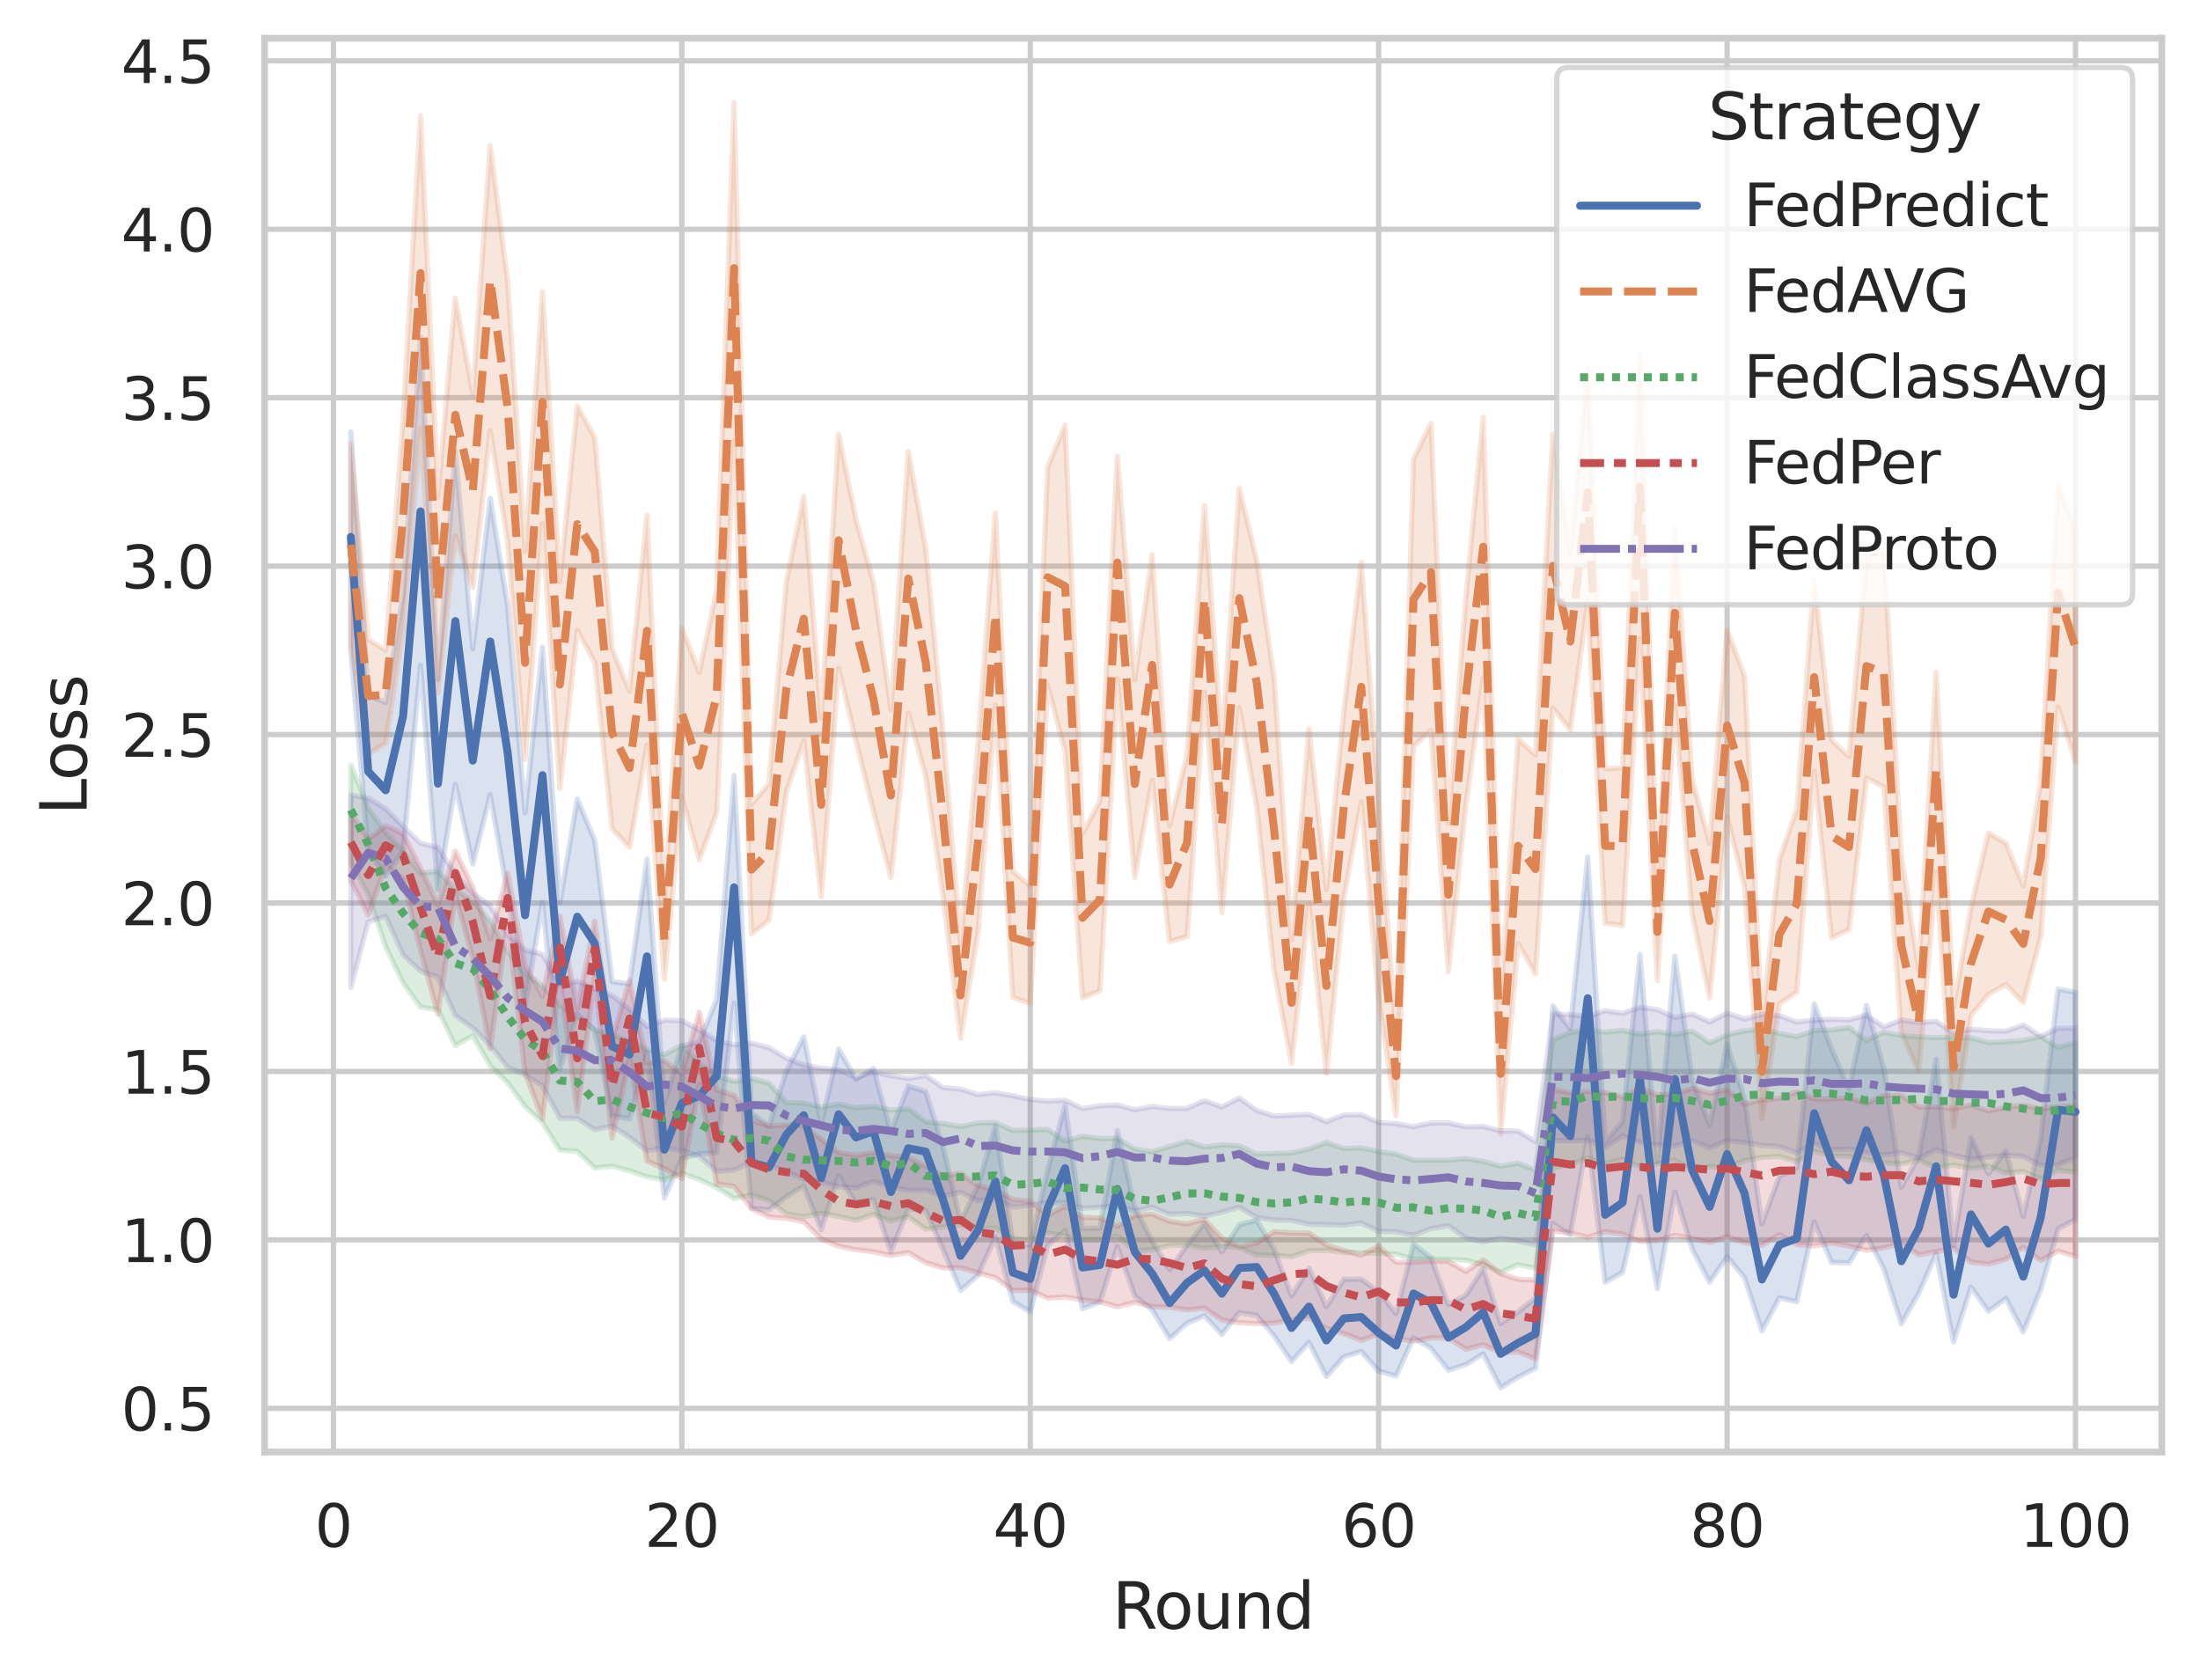 <?xml version="1.0" encoding="utf-8" standalone="no"?>
<!DOCTYPE svg PUBLIC "-//W3C//DTD SVG 1.1//EN"
  "http://www.w3.org/Graphics/SVG/1.1/DTD/svg11.dtd">
<svg xmlns:xlink="http://www.w3.org/1999/xlink" width="414.127pt" height="316.272pt" viewBox="0 0 414.127 316.272" xmlns="http://www.w3.org/2000/svg" version="1.1">
 <defs>
  <style type="text/css">*{stroke-linejoin: round; stroke-linecap: butt}</style>
 </defs>
 <g id="figure_1">
  <g id="patch_1">
   <path d="M 0 316.272 
L 414.127 316.272 
L 414.127 0 
L 0 0 
z
" style="fill: #ffffff"/>
  </g>
  <g id="axes_1">
   <g id="patch_2">
    <path d="M 49.807 273.312 
L 406.927 273.312 
L 406.927 7.2 
L 49.807 7.2 
z
" style="fill: #ffffff"/>
   </g>
   <g id="matplotlib.axis_1">
    <g id="xtick_1">
     <g id="line2d_1">
      <path d="M 62.761 273.312 
L 62.761 7.2 
" clip-path="url(#pbe09292633)" style="fill: none; stroke: #cccccc; stroke-linecap: round"/>
     </g>
     <g id="text_1">
      <!-- 0 -->
      <g style="fill: #262626" transform="translate(59.261 291.17) scale(0.11 -0.11)">
       <defs>
        <path id="DejaVuSans-30" d="M 2034 4250 
Q 1547 4250 1301 3770 
Q 1056 3291 1056 2328 
Q 1056 1369 1301 889 
Q 1547 409 2034 409 
Q 2525 409 2770 889 
Q 3016 1369 3016 2328 
Q 3016 3291 2770 3770 
Q 2525 4250 2034 4250 
z
M 2034 4750 
Q 2819 4750 3233 4129 
Q 3647 3509 3647 2328 
Q 3647 1150 3233 529 
Q 2819 -91 2034 -91 
Q 1250 -91 836 529 
Q 422 1150 422 2328 
Q 422 3509 836 4129 
Q 1250 4750 2034 4750 
z
" transform="scale(0.016)"/>
       </defs>
       <use xlink:href="#DejaVuSans-30"/>
      </g>
     </g>
    </g>
    <g id="xtick_2">
     <g id="line2d_2">
      <path d="M 128.347 273.312 
L 128.347 7.2 
" clip-path="url(#pbe09292633)" style="fill: none; stroke: #cccccc; stroke-linecap: round"/>
     </g>
     <g id="text_2">
      <!-- 20 -->
      <g style="fill: #262626" transform="translate(121.349 291.17) scale(0.11 -0.11)">
       <defs>
        <path id="DejaVuSans-32" d="M 1228 531 
L 3431 531 
L 3431 0 
L 469 0 
L 469 531 
Q 828 903 1448 1529 
Q 2069 2156 2228 2338 
Q 2531 2678 2651 2914 
Q 2772 3150 2772 3378 
Q 2772 3750 2511 3984 
Q 2250 4219 1831 4219 
Q 1534 4219 1204 4116 
Q 875 4013 500 3803 
L 500 4441 
Q 881 4594 1212 4672 
Q 1544 4750 1819 4750 
Q 2544 4750 2975 4387 
Q 3406 4025 3406 3419 
Q 3406 3131 3298 2873 
Q 3191 2616 2906 2266 
Q 2828 2175 2409 1742 
Q 1991 1309 1228 531 
z
" transform="scale(0.016)"/>
       </defs>
       <use xlink:href="#DejaVuSans-32"/>
       <use xlink:href="#DejaVuSans-30" x="63.623"/>
      </g>
     </g>
    </g>
    <g id="xtick_3">
     <g id="line2d_3">
      <path d="M 193.934 273.312 
L 193.934 7.2 
" clip-path="url(#pbe09292633)" style="fill: none; stroke: #cccccc; stroke-linecap: round"/>
     </g>
     <g id="text_3">
      <!-- 40 -->
      <g style="fill: #262626" transform="translate(186.935 291.17) scale(0.11 -0.11)">
       <defs>
        <path id="DejaVuSans-34" d="M 2419 4116 
L 825 1625 
L 2419 1625 
L 2419 4116 
z
M 2253 4666 
L 3047 4666 
L 3047 1625 
L 3713 1625 
L 3713 1100 
L 3047 1100 
L 3047 0 
L 2419 0 
L 2419 1100 
L 313 1100 
L 313 1709 
L 2253 4666 
z
" transform="scale(0.016)"/>
       </defs>
       <use xlink:href="#DejaVuSans-34"/>
       <use xlink:href="#DejaVuSans-30" x="63.623"/>
      </g>
     </g>
    </g>
    <g id="xtick_4">
     <g id="line2d_4">
      <path d="M 259.521 273.312 
L 259.521 7.2 
" clip-path="url(#pbe09292633)" style="fill: none; stroke: #cccccc; stroke-linecap: round"/>
     </g>
     <g id="text_4">
      <!-- 60 -->
      <g style="fill: #262626" transform="translate(252.522 291.17) scale(0.11 -0.11)">
       <defs>
        <path id="DejaVuSans-36" d="M 2113 2584 
Q 1688 2584 1439 2293 
Q 1191 2003 1191 1497 
Q 1191 994 1439 701 
Q 1688 409 2113 409 
Q 2538 409 2786 701 
Q 3034 994 3034 1497 
Q 3034 2003 2786 2293 
Q 2538 2584 2113 2584 
z
M 3366 4563 
L 3366 3988 
Q 3128 4100 2886 4159 
Q 2644 4219 2406 4219 
Q 1781 4219 1451 3797 
Q 1122 3375 1075 2522 
Q 1259 2794 1537 2939 
Q 1816 3084 2150 3084 
Q 2853 3084 3261 2657 
Q 3669 2231 3669 1497 
Q 3669 778 3244 343 
Q 2819 -91 2113 -91 
Q 1303 -91 875 529 
Q 447 1150 447 2328 
Q 447 3434 972 4092 
Q 1497 4750 2381 4750 
Q 2619 4750 2861 4703 
Q 3103 4656 3366 4563 
z
" transform="scale(0.016)"/>
       </defs>
       <use xlink:href="#DejaVuSans-36"/>
       <use xlink:href="#DejaVuSans-30" x="63.623"/>
      </g>
     </g>
    </g>
    <g id="xtick_5">
     <g id="line2d_5">
      <path d="M 325.108 273.312 
L 325.108 7.2 
" clip-path="url(#pbe09292633)" style="fill: none; stroke: #cccccc; stroke-linecap: round"/>
     </g>
     <g id="text_5">
      <!-- 80 -->
      <g style="fill: #262626" transform="translate(318.109 291.17) scale(0.11 -0.11)">
       <defs>
        <path id="DejaVuSans-38" d="M 2034 2216 
Q 1584 2216 1326 1975 
Q 1069 1734 1069 1313 
Q 1069 891 1326 650 
Q 1584 409 2034 409 
Q 2484 409 2743 651 
Q 3003 894 3003 1313 
Q 3003 1734 2745 1975 
Q 2488 2216 2034 2216 
z
M 1403 2484 
Q 997 2584 770 2862 
Q 544 3141 544 3541 
Q 544 4100 942 4425 
Q 1341 4750 2034 4750 
Q 2731 4750 3128 4425 
Q 3525 4100 3525 3541 
Q 3525 3141 3298 2862 
Q 3072 2584 2669 2484 
Q 3125 2378 3379 2068 
Q 3634 1759 3634 1313 
Q 3634 634 3220 271 
Q 2806 -91 2034 -91 
Q 1263 -91 848 271 
Q 434 634 434 1313 
Q 434 1759 690 2068 
Q 947 2378 1403 2484 
z
M 1172 3481 
Q 1172 3119 1398 2916 
Q 1625 2713 2034 2713 
Q 2441 2713 2670 2916 
Q 2900 3119 2900 3481 
Q 2900 3844 2670 4047 
Q 2441 4250 2034 4250 
Q 1625 4250 1398 4047 
Q 1172 3844 1172 3481 
z
" transform="scale(0.016)"/>
       </defs>
       <use xlink:href="#DejaVuSans-38"/>
       <use xlink:href="#DejaVuSans-30" x="63.623"/>
      </g>
     </g>
    </g>
    <g id="xtick_6">
     <g id="line2d_6">
      <path d="M 390.694 273.312 
L 390.694 7.2 
" clip-path="url(#pbe09292633)" style="fill: none; stroke: #cccccc; stroke-linecap: round"/>
     </g>
     <g id="text_6">
      <!-- 100 -->
      <g style="fill: #262626" transform="translate(380.196 291.17) scale(0.11 -0.11)">
       <defs>
        <path id="DejaVuSans-31" d="M 794 531 
L 1825 531 
L 1825 4091 
L 703 3866 
L 703 4441 
L 1819 4666 
L 2450 4666 
L 2450 531 
L 3481 531 
L 3481 0 
L 794 0 
L 794 531 
z
" transform="scale(0.016)"/>
       </defs>
       <use xlink:href="#DejaVuSans-31"/>
       <use xlink:href="#DejaVuSans-30" x="63.623"/>
       <use xlink:href="#DejaVuSans-30" x="127.246"/>
      </g>
     </g>
    </g>
    <g id="text_7">
     <!-- Round -->
     <g style="fill: #262626" transform="translate(209.383 306.576) scale(0.12 -0.12)">
      <defs>
       <path id="DejaVuSans-52" d="M 2841 2188 
Q 3044 2119 3236 1894 
Q 3428 1669 3622 1275 
L 4263 0 
L 3584 0 
L 2988 1197 
Q 2756 1666 2539 1819 
Q 2322 1972 1947 1972 
L 1259 1972 
L 1259 0 
L 628 0 
L 628 4666 
L 2053 4666 
Q 2853 4666 3247 4331 
Q 3641 3997 3641 3322 
Q 3641 2881 3436 2590 
Q 3231 2300 2841 2188 
z
M 1259 4147 
L 1259 2491 
L 2053 2491 
Q 2509 2491 2742 2702 
Q 2975 2913 2975 3322 
Q 2975 3731 2742 3939 
Q 2509 4147 2053 4147 
L 1259 4147 
z
" transform="scale(0.016)"/>
       <path id="DejaVuSans-6f" d="M 1959 3097 
Q 1497 3097 1228 2736 
Q 959 2375 959 1747 
Q 959 1119 1226 758 
Q 1494 397 1959 397 
Q 2419 397 2687 759 
Q 2956 1122 2956 1747 
Q 2956 2369 2687 2733 
Q 2419 3097 1959 3097 
z
M 1959 3584 
Q 2709 3584 3137 3096 
Q 3566 2609 3566 1747 
Q 3566 888 3137 398 
Q 2709 -91 1959 -91 
Q 1206 -91 779 398 
Q 353 888 353 1747 
Q 353 2609 779 3096 
Q 1206 3584 1959 3584 
z
" transform="scale(0.016)"/>
       <path id="DejaVuSans-75" d="M 544 1381 
L 544 3500 
L 1119 3500 
L 1119 1403 
Q 1119 906 1312 657 
Q 1506 409 1894 409 
Q 2359 409 2629 706 
Q 2900 1003 2900 1516 
L 2900 3500 
L 3475 3500 
L 3475 0 
L 2900 0 
L 2900 538 
Q 2691 219 2414 64 
Q 2138 -91 1772 -91 
Q 1169 -91 856 284 
Q 544 659 544 1381 
z
M 1991 3584 
L 1991 3584 
z
" transform="scale(0.016)"/>
       <path id="DejaVuSans-6e" d="M 3513 2113 
L 3513 0 
L 2938 0 
L 2938 2094 
Q 2938 2591 2744 2837 
Q 2550 3084 2163 3084 
Q 1697 3084 1428 2787 
Q 1159 2491 1159 1978 
L 1159 0 
L 581 0 
L 581 3500 
L 1159 3500 
L 1159 2956 
Q 1366 3272 1645 3428 
Q 1925 3584 2291 3584 
Q 2894 3584 3203 3211 
Q 3513 2838 3513 2113 
z
" transform="scale(0.016)"/>
       <path id="DejaVuSans-64" d="M 2906 2969 
L 2906 4863 
L 3481 4863 
L 3481 0 
L 2906 0 
L 2906 525 
Q 2725 213 2448 61 
Q 2172 -91 1784 -91 
Q 1150 -91 751 415 
Q 353 922 353 1747 
Q 353 2572 751 3078 
Q 1150 3584 1784 3584 
Q 2172 3584 2448 3432 
Q 2725 3281 2906 2969 
z
M 947 1747 
Q 947 1113 1208 752 
Q 1469 391 1925 391 
Q 2381 391 2643 752 
Q 2906 1113 2906 1747 
Q 2906 2381 2643 2742 
Q 2381 3103 1925 3103 
Q 1469 3103 1208 2742 
Q 947 2381 947 1747 
z
" transform="scale(0.016)"/>
      </defs>
      <use xlink:href="#DejaVuSans-52"/>
      <use xlink:href="#DejaVuSans-6f" x="64.982"/>
      <use xlink:href="#DejaVuSans-75" x="126.164"/>
      <use xlink:href="#DejaVuSans-6e" x="189.543"/>
      <use xlink:href="#DejaVuSans-64" x="252.922"/>
     </g>
    </g>
   </g>
   <g id="matplotlib.axis_2">
    <g id="ytick_1">
     <g id="line2d_7">
      <path d="M 49.807 265.086 
L 406.927 265.086 
" clip-path="url(#pbe09292633)" style="fill: none; stroke: #cccccc; stroke-linecap: round"/>
     </g>
     <g id="text_8">
      <!-- 0.5 -->
      <g style="fill: #262626" transform="translate(22.814 269.265) scale(0.11 -0.11)">
       <defs>
        <path id="DejaVuSans-2e" d="M 684 794 
L 1344 794 
L 1344 0 
L 684 0 
L 684 794 
z
" transform="scale(0.016)"/>
        <path id="DejaVuSans-35" d="M 691 4666 
L 3169 4666 
L 3169 4134 
L 1269 4134 
L 1269 2991 
Q 1406 3038 1543 3061 
Q 1681 3084 1819 3084 
Q 2600 3084 3056 2656 
Q 3513 2228 3513 1497 
Q 3513 744 3044 326 
Q 2575 -91 1722 -91 
Q 1428 -91 1123 -41 
Q 819 9 494 109 
L 494 744 
Q 775 591 1075 516 
Q 1375 441 1709 441 
Q 2250 441 2565 725 
Q 2881 1009 2881 1497 
Q 2881 1984 2565 2268 
Q 2250 2553 1709 2553 
Q 1456 2553 1204 2497 
Q 953 2441 691 2322 
L 691 4666 
z
" transform="scale(0.016)"/>
       </defs>
       <use xlink:href="#DejaVuSans-30"/>
       <use xlink:href="#DejaVuSans-2e" x="63.623"/>
       <use xlink:href="#DejaVuSans-35" x="95.41"/>
      </g>
     </g>
    </g>
    <g id="ytick_2">
     <g id="line2d_8">
      <path d="M 49.807 233.382 
L 406.927 233.382 
" clip-path="url(#pbe09292633)" style="fill: none; stroke: #cccccc; stroke-linecap: round"/>
     </g>
     <g id="text_9">
      <!-- 1.0 -->
      <g style="fill: #262626" transform="translate(22.814 237.561) scale(0.11 -0.11)">
       <use xlink:href="#DejaVuSans-31"/>
       <use xlink:href="#DejaVuSans-2e" x="63.623"/>
       <use xlink:href="#DejaVuSans-30" x="95.41"/>
      </g>
     </g>
    </g>
    <g id="ytick_3">
     <g id="line2d_9">
      <path d="M 49.807 201.677 
L 406.927 201.677 
" clip-path="url(#pbe09292633)" style="fill: none; stroke: #cccccc; stroke-linecap: round"/>
     </g>
     <g id="text_10">
      <!-- 1.5 -->
      <g style="fill: #262626" transform="translate(22.814 205.856) scale(0.11 -0.11)">
       <use xlink:href="#DejaVuSans-31"/>
       <use xlink:href="#DejaVuSans-2e" x="63.623"/>
       <use xlink:href="#DejaVuSans-35" x="95.41"/>
      </g>
     </g>
    </g>
    <g id="ytick_4">
     <g id="line2d_10">
      <path d="M 49.807 169.973 
L 406.927 169.973 
" clip-path="url(#pbe09292633)" style="fill: none; stroke: #cccccc; stroke-linecap: round"/>
     </g>
     <g id="text_11">
      <!-- 2.0 -->
      <g style="fill: #262626" transform="translate(22.814 174.152) scale(0.11 -0.11)">
       <use xlink:href="#DejaVuSans-32"/>
       <use xlink:href="#DejaVuSans-2e" x="63.623"/>
       <use xlink:href="#DejaVuSans-30" x="95.41"/>
      </g>
     </g>
    </g>
    <g id="ytick_5">
     <g id="line2d_11">
      <path d="M 49.807 138.268 
L 406.927 138.268 
" clip-path="url(#pbe09292633)" style="fill: none; stroke: #cccccc; stroke-linecap: round"/>
     </g>
     <g id="text_12">
      <!-- 2.5 -->
      <g style="fill: #262626" transform="translate(22.814 142.447) scale(0.11 -0.11)">
       <use xlink:href="#DejaVuSans-32"/>
       <use xlink:href="#DejaVuSans-2e" x="63.623"/>
       <use xlink:href="#DejaVuSans-35" x="95.41"/>
      </g>
     </g>
    </g>
    <g id="ytick_6">
     <g id="line2d_12">
      <path d="M 49.807 106.564 
L 406.927 106.564 
" clip-path="url(#pbe09292633)" style="fill: none; stroke: #cccccc; stroke-linecap: round"/>
     </g>
     <g id="text_13">
      <!-- 3.0 -->
      <g style="fill: #262626" transform="translate(22.814 110.743) scale(0.11 -0.11)">
       <defs>
        <path id="DejaVuSans-33" d="M 2597 2516 
Q 3050 2419 3304 2112 
Q 3559 1806 3559 1356 
Q 3559 666 3084 287 
Q 2609 -91 1734 -91 
Q 1441 -91 1130 -33 
Q 819 25 488 141 
L 488 750 
Q 750 597 1062 519 
Q 1375 441 1716 441 
Q 2309 441 2620 675 
Q 2931 909 2931 1356 
Q 2931 1769 2642 2001 
Q 2353 2234 1838 2234 
L 1294 2234 
L 1294 2753 
L 1863 2753 
Q 2328 2753 2575 2939 
Q 2822 3125 2822 3475 
Q 2822 3834 2567 4026 
Q 2313 4219 1838 4219 
Q 1578 4219 1281 4162 
Q 984 4106 628 3988 
L 628 4550 
Q 988 4650 1302 4700 
Q 1616 4750 1894 4750 
Q 2613 4750 3031 4423 
Q 3450 4097 3450 3541 
Q 3450 3153 3228 2886 
Q 3006 2619 2597 2516 
z
" transform="scale(0.016)"/>
       </defs>
       <use xlink:href="#DejaVuSans-33"/>
       <use xlink:href="#DejaVuSans-2e" x="63.623"/>
       <use xlink:href="#DejaVuSans-30" x="95.41"/>
      </g>
     </g>
    </g>
    <g id="ytick_7">
     <g id="line2d_13">
      <path d="M 49.807 74.86 
L 406.927 74.86 
" clip-path="url(#pbe09292633)" style="fill: none; stroke: #cccccc; stroke-linecap: round"/>
     </g>
     <g id="text_14">
      <!-- 3.5 -->
      <g style="fill: #262626" transform="translate(22.814 79.039) scale(0.11 -0.11)">
       <use xlink:href="#DejaVuSans-33"/>
       <use xlink:href="#DejaVuSans-2e" x="63.623"/>
       <use xlink:href="#DejaVuSans-35" x="95.41"/>
      </g>
     </g>
    </g>
    <g id="ytick_8">
     <g id="line2d_14">
      <path d="M 49.807 43.155 
L 406.927 43.155 
" clip-path="url(#pbe09292633)" style="fill: none; stroke: #cccccc; stroke-linecap: round"/>
     </g>
     <g id="text_15">
      <!-- 4.0 -->
      <g style="fill: #262626" transform="translate(22.814 47.334) scale(0.11 -0.11)">
       <use xlink:href="#DejaVuSans-34"/>
       <use xlink:href="#DejaVuSans-2e" x="63.623"/>
       <use xlink:href="#DejaVuSans-30" x="95.41"/>
      </g>
     </g>
    </g>
    <g id="ytick_9">
     <g id="line2d_15">
      <path d="M 49.807 11.451 
L 406.927 11.451 
" clip-path="url(#pbe09292633)" style="fill: none; stroke: #cccccc; stroke-linecap: round"/>
     </g>
     <g id="text_16">
      <!-- 4.5 -->
      <g style="fill: #262626" transform="translate(22.814 15.63) scale(0.11 -0.11)">
       <use xlink:href="#DejaVuSans-34"/>
       <use xlink:href="#DejaVuSans-2e" x="63.623"/>
       <use xlink:href="#DejaVuSans-35" x="95.41"/>
      </g>
     </g>
    </g>
    <g id="text_17">
     <!-- Loss -->
     <g style="fill: #262626" transform="translate(16.318 153.417) rotate(-90) scale(0.12 -0.12)">
      <defs>
       <path id="DejaVuSans-4c" d="M 628 4666 
L 1259 4666 
L 1259 531 
L 3531 531 
L 3531 0 
L 628 0 
L 628 4666 
z
" transform="scale(0.016)"/>
       <path id="DejaVuSans-73" d="M 2834 3397 
L 2834 2853 
Q 2591 2978 2328 3040 
Q 2066 3103 1784 3103 
Q 1356 3103 1142 2972 
Q 928 2841 928 2578 
Q 928 2378 1081 2264 
Q 1234 2150 1697 2047 
L 1894 2003 
Q 2506 1872 2764 1633 
Q 3022 1394 3022 966 
Q 3022 478 2636 193 
Q 2250 -91 1575 -91 
Q 1294 -91 989 -36 
Q 684 19 347 128 
L 347 722 
Q 666 556 975 473 
Q 1284 391 1588 391 
Q 1994 391 2212 530 
Q 2431 669 2431 922 
Q 2431 1156 2273 1281 
Q 2116 1406 1581 1522 
L 1381 1569 
Q 847 1681 609 1914 
Q 372 2147 372 2553 
Q 372 3047 722 3315 
Q 1072 3584 1716 3584 
Q 2034 3584 2315 3537 
Q 2597 3491 2834 3397 
z
" transform="scale(0.016)"/>
      </defs>
      <use xlink:href="#DejaVuSans-4c"/>
      <use xlink:href="#DejaVuSans-6f" x="53.963"/>
      <use xlink:href="#DejaVuSans-73" x="115.145"/>
      <use xlink:href="#DejaVuSans-73" x="167.244"/>
     </g>
    </g>
   </g>
   <g id="PolyCollection_1">
    <defs>
     <path id="m924ff90782" d="M 66.04 -234.964 
L 66.04 -193.679 
L 69.319 -156.177 
L 72.599 -151.381 
L 75.878 -156.105 
L 79.157 -191.024 
L 82.437 -148.807 
L 85.716 -168.642 
L 88.995 -153.627 
L 92.275 -166.666 
L 95.554 -148.164 
L 98.833 -127.007 
L 102.113 -146.401 
L 105.392 -114.952 
L 108.671 -125.413 
L 111.951 -122.377 
L 115.23 -106.285 
L 118.509 -105.671 
L 121.789 -118.15 
L 125.068 -90.793 
L 128.347 -98.215 
L 131.627 -99.102 
L 134.906 -99.261 
L 138.185 -127.466 
L 141.465 -88.876 
L 144.744 -88.546 
L 148.023 -91.03 
L 151.303 -93.019 
L 154.582 -84.796 
L 157.861 -94.983 
L 161.141 -89.751 
L 164.42 -90.459 
L 167.699 -80.647 
L 170.979 -88.691 
L 174.258 -88.389 
L 177.537 -81.011 
L 180.817 -73.387 
L 184.096 -76.223 
L 187.375 -83.416 
L 190.655 -71.273 
L 193.934 -69.336 
L 197.213 -81.865 
L 200.493 -84.664 
L 203.772 -69.956 
L 207.051 -71.152 
L 210.331 -81.592 
L 213.61 -72.352 
L 216.89 -69.692 
L 220.169 -64.302 
L 223.448 -67.197 
L 226.728 -68.609 
L 230.007 -65.098 
L 233.286 -69.212 
L 236.566 -68.668 
L 239.845 -64.807 
L 243.124 -59.993 
L 246.404 -63.589 
L 249.683 -57.167 
L 252.962 -60.888 
L 256.242 -61.876 
L 259.521 -58.221 
L 262.8 -57.248 
L 266.08 -64.5 
L 269.359 -62.477 
L 272.638 -58.366 
L 275.918 -59.41 
L 279.197 -61.442 
L 282.476 -55.056 
L 285.756 -57.061 
L 289.035 -58.708 
L 292.314 -85.959 
L 295.594 -83.868 
L 298.873 -102.25 
L 302.152 -74.901 
L 305.432 -76.784 
L 308.711 -91.018 
L 311.99 -73.737 
L 315.27 -91.899 
L 318.549 -81.12 
L 321.828 -74.929 
L 325.108 -79.711 
L 328.387 -75.798 
L 331.666 -65.759 
L 334.946 -72.005 
L 338.225 -71.261 
L 341.504 -86.252 
L 344.784 -78.634 
L 348.063 -78.556 
L 351.342 -83.749 
L 354.622 -77.426 
L 357.901 -67.107 
L 361.18 -72.847 
L 364.46 -80.285 
L 367.739 -63.714 
L 371.018 -74.002 
L 374.298 -69.446 
L 377.577 -71.876 
L 380.856 -65.544 
L 384.136 -73.514 
L 387.415 -84.993 
L 390.694 -86.733 
L 390.694 -129.441 
L 390.694 -129.441 
L 387.415 -130.099 
L 384.136 -101.845 
L 380.856 -87.337 
L 377.577 -99.634 
L 374.298 -95.364 
L 371.018 -102.19 
L 367.739 -81.875 
L 364.46 -116.896 
L 361.18 -98.533 
L 357.901 -92.794 
L 354.622 -115.021 
L 351.342 -127.033 
L 348.063 -111.268 
L 344.784 -118.827 
L 341.504 -127.305 
L 338.225 -96.447 
L 334.946 -94.836 
L 331.666 -85.885 
L 328.387 -109.366 
L 325.108 -119.744 
L 321.828 -104.433 
L 318.549 -113.041 
L 315.27 -136.316 
L 311.99 -97.591 
L 308.711 -136.564 
L 305.432 -105.13 
L 302.152 -101.352 
L 298.873 -154.938 
L 295.594 -122.586 
L 292.314 -126.922 
L 289.035 -71.915 
L 285.756 -69.36 
L 282.476 -67.133 
L 279.197 -77.514 
L 275.918 -72.459 
L 272.638 -70.722 
L 269.359 -79.555 
L 266.08 -82.097 
L 262.8 -68.998 
L 259.521 -73.088 
L 256.242 -75.495 
L 252.962 -75.498 
L 249.683 -70.302 
L 246.404 -77.586 
L 243.124 -72.346 
L 239.845 -81.093 
L 236.566 -86.575 
L 233.286 -85.742 
L 230.007 -80.643 
L 226.728 -86.01 
L 223.448 -81.89 
L 220.169 -77.272 
L 216.89 -82.633 
L 213.61 -89.014 
L 210.331 -103.416 
L 207.051 -85.088 
L 203.772 -85.017 
L 200.493 -108.229 
L 197.213 -95.988 
L 193.934 -81.85 
L 190.655 -82.392 
L 187.375 -104.397 
L 184.096 -92.982 
L 180.817 -86.304 
L 177.537 -100.346 
L 174.258 -110.777 
L 170.979 -111.839 
L 167.699 -103.15 
L 164.42 -115.154 
L 161.141 -113.112 
L 157.861 -118.799 
L 154.582 -104.789 
L 151.303 -121.106 
L 148.023 -114.652 
L 144.744 -104.281 
L 141.465 -106.807 
L 138.185 -170.306 
L 134.906 -128.163 
L 131.627 -120.123 
L 128.347 -119.407 
L 125.068 -108.714 
L 121.789 -154.585 
L 118.509 -131.1 
L 115.23 -131.486 
L 111.951 -158.055 
L 108.671 -165.854 
L 105.392 -146.372 
L 102.113 -194.428 
L 98.833 -163.264 
L 95.554 -202.135 
L 92.275 -222.472 
L 88.995 -194.147 
L 85.716 -231.235 
L 82.437 -188.393 
L 79.157 -252.838 
L 75.878 -204.402 
L 72.599 -184.025 
L 69.319 -185.376 
L 66.04 -234.964 
z
" style="stroke: #4c72b0; stroke-opacity: 0.2"/>
    </defs>
    <g clip-path="url(#pbe09292633)">
     <use xlink:href="#m924ff90782" x="0" y="316.272" style="fill: #4c72b0; fill-opacity: 0.2; stroke: #4c72b0; stroke-opacity: 0.2"/>
    </g>
   </g>
   <g id="PolyCollection_2">
    <defs>
     <path id="m53d80cfe35" d="M 66.04 -232.74 
L 66.04 -194.742 
L 69.319 -174.331 
L 72.599 -176.392 
L 75.878 -197.792 
L 79.157 -235.58 
L 82.437 -185.892 
L 85.716 -215.422 
L 88.995 -205.665 
L 92.275 -235.174 
L 95.554 -214.35 
L 98.833 -173.311 
L 102.113 -217.769 
L 105.392 -167.819 
L 108.671 -197.669 
L 111.951 -191.614 
L 115.23 -160.293 
L 118.509 -156.789 
L 121.789 -176.047 
L 125.068 -131.947 
L 128.347 -166.333 
L 131.627 -154.481 
L 134.906 -163.281 
L 138.185 -233.415 
L 141.465 -140.445 
L 144.744 -143.087 
L 148.023 -167.182 
L 151.303 -176.845 
L 154.582 -147.452 
L 157.861 -190.491 
L 161.141 -176.803 
L 164.42 -163.603 
L 167.699 -151.115 
L 170.979 -182.086 
L 174.258 -170.234 
L 177.537 -147.595 
L 180.817 -120.798 
L 184.096 -140.797 
L 187.375 -183.577 
L 190.655 -128.539 
L 193.934 -127.4 
L 197.213 -187.207 
L 200.493 -174.874 
L 203.772 -128.442 
L 207.051 -129.777 
L 210.331 -188.537 
L 213.61 -151.094 
L 216.89 -169.405 
L 220.169 -139.046 
L 223.448 -139.962 
L 226.728 -186.038 
L 230.007 -144.502 
L 233.286 -183.079 
L 236.566 -164.484 
L 239.845 -133.562 
L 243.124 -116.134 
L 246.404 -146.15 
L 249.683 -114.216 
L 252.962 -147.139 
L 256.242 -165.321 
L 259.521 -128.25 
L 262.8 -106.233 
L 266.08 -175.757 
L 269.359 -178.816 
L 272.638 -133.422 
L 275.918 -164.676 
L 279.197 -188.663 
L 282.476 -102.789 
L 285.756 -138.731 
L 289.035 -132.959 
L 292.314 -182.986 
L 295.594 -178.869 
L 298.873 -202.957 
L 302.152 -142.495 
L 305.432 -142.043 
L 308.711 -196.159 
L 311.99 -131.642 
L 315.27 -183.525 
L 318.549 -144.255 
L 321.828 -128.395 
L 325.108 -162.516 
L 328.387 -149.334 
L 331.666 -105.751 
L 334.946 -127.329 
L 338.225 -129.545 
L 341.504 -171.122 
L 344.784 -139.735 
L 348.063 -141.308 
L 351.342 -169.85 
L 354.622 -168.148 
L 357.901 -121.862 
L 361.18 -114.626 
L 364.46 -152.106 
L 367.739 -104.084 
L 371.018 -125.207 
L 374.298 -129.093 
L 377.577 -130.98 
L 380.856 -127.552 
L 384.136 -139.934 
L 387.415 -183.191 
L 390.694 -172.832 
L 390.694 -216.103 
L 390.694 -216.103 
L 387.415 -225.3 
L 384.136 -168.845 
L 380.856 -149.555 
L 377.577 -157.569 
L 374.298 -159.481 
L 371.018 -145.349 
L 367.739 -126.654 
L 364.46 -189.724 
L 361.18 -133.646 
L 357.901 -155.25 
L 354.622 -212.532 
L 351.342 -211.628 
L 348.063 -173.851 
L 344.784 -176.942 
L 341.504 -207.126 
L 338.225 -163.992 
L 334.946 -154.404 
L 331.666 -123.686 
L 328.387 -189.039 
L 325.108 -197.688 
L 321.828 -157.519 
L 318.549 -169.514 
L 315.27 -216.99 
L 311.99 -149.106 
L 308.711 -249.968 
L 305.432 -171.778 
L 302.152 -171.574 
L 298.873 -247.144 
L 295.594 -212.395 
L 292.314 -234.619 
L 289.035 -174.133 
L 285.756 -177.194 
L 282.476 -127.658 
L 279.197 -237.716 
L 275.918 -203.538 
L 272.638 -161.306 
L 269.359 -236.591 
L 266.08 -229.837 
L 262.8 -121.35 
L 259.521 -164.949 
L 256.242 -210.454 
L 252.962 -182.118 
L 249.683 -148.817 
L 246.404 -179.042 
L 243.124 -139.311 
L 239.845 -188.484 
L 236.566 -210.784 
L 233.286 -224.311 
L 230.007 -175.999 
L 226.728 -221.126 
L 223.448 -174.049 
L 220.169 -160.817 
L 216.89 -211.855 
L 213.61 -188.298 
L 210.331 -230.394 
L 207.051 -165.512 
L 203.772 -159.307 
L 200.493 -236.27 
L 197.213 -228.304 
L 193.934 -149.484 
L 190.655 -152.297 
L 187.375 -219.72 
L 184.096 -176.192 
L 180.817 -138.498 
L 177.537 -178.28 
L 174.258 -212.967 
L 170.979 -231.268 
L 167.699 -182.718 
L 164.42 -206.55 
L 161.141 -218.43 
L 157.861 -234.516 
L 154.582 -181.12 
L 151.303 -222.87 
L 148.023 -206.688 
L 144.744 -168.748 
L 141.465 -164.898 
L 138.185 -296.976 
L 134.906 -205.239 
L 131.627 -189.654 
L 128.347 -198.094 
L 125.068 -146.679 
L 121.789 -219.278 
L 118.509 -186.144 
L 115.23 -194.121 
L 111.951 -233.921 
L 108.671 -239.838 
L 105.392 -206.708 
L 102.113 -261.376 
L 98.833 -212.462 
L 95.554 -263.32 
L 92.275 -288.841 
L 88.995 -242.198 
L 85.716 -260.175 
L 82.437 -222.712 
L 79.157 -294.487 
L 75.878 -237.375 
L 72.599 -193.846 
L 69.319 -195.892 
L 66.04 -232.74 
z
" style="stroke: #dd8452; stroke-opacity: 0.2"/>
    </defs>
    <g clip-path="url(#pbe09292633)">
     <use xlink:href="#m53d80cfe35" x="0" y="316.272" style="fill: #dd8452; fill-opacity: 0.2; stroke: #dd8452; stroke-opacity: 0.2"/>
    </g>
   </g>
   <g id="PolyCollection_3">
    <defs>
     <path id="m0a3c442caf" d="M 66.04 -172.266 
L 66.04 -153.853 
L 69.319 -147.905 
L 72.599 -138.064 
L 75.878 -131.281 
L 79.157 -126.69 
L 82.437 -126.227 
L 85.716 -119.456 
L 88.995 -121.356 
L 92.275 -115.693 
L 95.554 -112.5 
L 98.833 -108.015 
L 102.113 -104.975 
L 105.392 -99.806 
L 108.671 -99.557 
L 111.951 -96.436 
L 115.23 -96.76 
L 118.509 -95.897 
L 121.789 -94.769 
L 125.068 -94.208 
L 128.347 -95.482 
L 131.627 -94.24 
L 134.906 -92.74 
L 138.185 -90.681 
L 141.465 -91.343 
L 144.744 -90.323 
L 148.023 -87.781 
L 151.303 -87.247 
L 154.582 -87.932 
L 157.861 -87.325 
L 161.141 -86.574 
L 164.42 -87.709 
L 167.699 -86.427 
L 170.979 -87.286 
L 174.258 -84.894 
L 177.537 -85.342 
L 180.817 -85.721 
L 184.096 -85.149 
L 187.375 -85.078 
L 190.655 -83.157 
L 193.934 -82.846 
L 197.213 -84.213 
L 200.493 -83.66 
L 203.772 -82.963 
L 207.051 -82.936 
L 210.331 -83.667 
L 213.61 -80.783 
L 216.89 -81.054 
L 220.169 -81.803 
L 223.448 -81.916 
L 226.728 -81.297 
L 230.007 -81.691 
L 233.286 -81.407 
L 236.566 -80.037 
L 239.845 -79.994 
L 243.124 -79.707 
L 246.404 -80.837 
L 249.683 -80.898 
L 252.962 -80.545 
L 256.242 -80.473 
L 259.521 -80.368 
L 262.8 -80.21 
L 266.08 -79.239 
L 269.359 -79.312 
L 272.638 -79.218 
L 275.918 -79.066 
L 279.197 -78.178 
L 282.476 -76.759 
L 285.756 -78.24 
L 289.035 -77.545 
L 292.314 -96.382 
L 295.594 -97.096 
L 298.873 -98.314 
L 302.152 -97.2 
L 305.432 -98.077 
L 308.711 -96.632 
L 311.99 -97.172 
L 315.27 -97.942 
L 318.549 -95.937 
L 321.828 -96.696 
L 325.108 -96.466 
L 328.387 -97.809 
L 331.666 -98.414 
L 334.946 -98.599 
L 338.225 -97.61 
L 341.504 -99.604 
L 344.784 -98.706 
L 348.063 -98.625 
L 351.342 -97.99 
L 354.622 -97.389 
L 357.901 -97.19 
L 361.18 -97.916 
L 364.46 -96.46 
L 367.739 -96.978 
L 371.018 -96.354 
L 374.298 -96.749 
L 377.577 -95.483 
L 380.856 -95.792 
L 384.136 -94.356 
L 387.415 -96.049 
L 390.694 -95.582 
L 390.694 -120.071 
L 390.694 -120.071 
L 387.415 -119.143 
L 384.136 -121.152 
L 380.856 -120.438 
L 377.577 -120.185 
L 374.298 -120.014 
L 371.018 -120.923 
L 367.739 -121.024 
L 364.46 -120.957 
L 361.18 -121.084 
L 357.901 -121.355 
L 354.622 -121.953 
L 351.342 -120.412 
L 348.063 -122.849 
L 344.784 -122.387 
L 341.504 -122.277 
L 338.225 -121.147 
L 334.946 -121.751 
L 331.666 -122.566 
L 328.387 -122.241 
L 325.108 -121.461 
L 321.828 -119.945 
L 318.549 -122.182 
L 315.27 -121.501 
L 311.99 -122.083 
L 308.711 -121.616 
L 305.432 -122.323 
L 302.152 -121.978 
L 298.873 -122.453 
L 295.594 -121.913 
L 292.314 -120.603 
L 289.035 -96.055 
L 285.756 -97.291 
L 282.476 -96.759 
L 279.197 -97.678 
L 275.918 -98.178 
L 272.638 -97.874 
L 269.359 -97.883 
L 266.08 -97.884 
L 262.8 -99.028 
L 259.521 -99.519 
L 256.242 -100.215 
L 252.962 -100.073 
L 249.683 -101.206 
L 246.404 -99.981 
L 243.124 -99.247 
L 239.845 -99.141 
L 236.566 -99.027 
L 233.286 -100.588 
L 230.007 -100.777 
L 226.728 -100.349 
L 223.448 -101.442 
L 220.169 -100.437 
L 216.89 -99.469 
L 213.61 -100.015 
L 210.331 -101.998 
L 207.051 -101.947 
L 203.772 -102.393 
L 200.493 -101.463 
L 197.213 -103.684 
L 193.934 -103.54 
L 190.655 -103.471 
L 187.375 -104.944 
L 184.096 -104.892 
L 180.817 -104.207 
L 177.537 -104.783 
L 174.258 -105.109 
L 170.979 -107.564 
L 167.699 -107.32 
L 164.42 -108.02 
L 161.141 -107.76 
L 157.861 -108.451 
L 154.582 -107.863 
L 151.303 -108.659 
L 148.023 -108.725 
L 144.744 -112.425 
L 141.465 -113.23 
L 138.185 -112.741 
L 134.906 -113.629 
L 131.627 -116.184 
L 128.347 -119.508 
L 125.068 -117.782 
L 121.789 -118.744 
L 118.509 -120.302 
L 115.23 -121.508 
L 111.951 -122.35 
L 108.671 -124.913 
L 105.392 -127.061 
L 102.113 -130.739 
L 98.833 -133.021 
L 95.554 -137.159 
L 92.275 -142.911 
L 88.995 -146.582 
L 85.716 -148.858 
L 82.437 -152.261 
L 79.157 -151.926 
L 75.878 -156.145 
L 72.599 -159.479 
L 69.319 -164.192 
L 66.04 -172.266 
z
" style="stroke: #55a868; stroke-opacity: 0.2"/>
    </defs>
    <g clip-path="url(#pbe09292633)">
     <use xlink:href="#m0a3c442caf" x="0" y="316.272" style="fill: #55a868; fill-opacity: 0.2; stroke: #55a868; stroke-opacity: 0.2"/>
    </g>
   </g>
   <g id="PolyCollection_4">
    <defs>
     <path id="m29e5337353" d="M 66.04 -163.287 
L 66.04 -150.572 
L 69.319 -144.034 
L 72.599 -153.348 
L 75.878 -150.821 
L 79.157 -137.425 
L 82.437 -125.344 
L 85.716 -147.816 
L 88.995 -135.938 
L 92.275 -118.899 
L 95.554 -142.858 
L 98.833 -114.358 
L 102.113 -105.711 
L 105.392 -132.08 
L 108.671 -107.019 
L 111.951 -132.565 
L 115.23 -102.026 
L 118.509 -117.086 
L 121.789 -97.729 
L 125.068 -96.333 
L 128.347 -94.439 
L 131.627 -112.217 
L 134.906 -93.431 
L 138.185 -92.977 
L 141.465 -88.788 
L 144.744 -87.224 
L 148.023 -86.932 
L 151.303 -86.333 
L 154.582 -83.07 
L 157.861 -81.697 
L 161.141 -81.049 
L 164.42 -80.632 
L 167.699 -79.973 
L 170.979 -80.517 
L 174.258 -78.6 
L 177.537 -77.595 
L 180.817 -77.672 
L 184.096 -76.688 
L 187.375 -75.793 
L 190.655 -73.364 
L 193.934 -73.434 
L 197.213 -71.941 
L 200.493 -72.16 
L 203.772 -71.571 
L 207.051 -71.242 
L 210.331 -70.3 
L 213.61 -71.131 
L 216.89 -70.341 
L 220.169 -70.217 
L 223.448 -69.737 
L 226.728 -70.044 
L 230.007 -67.79 
L 233.286 -67.31 
L 236.566 -67.125 
L 239.845 -67.233 
L 243.124 -67.883 
L 246.404 -68.15 
L 249.683 -66.193 
L 252.962 -65.247 
L 256.242 -63.991 
L 259.521 -65.143 
L 262.8 -64.353 
L 266.08 -63.824 
L 269.359 -64.425 
L 272.638 -64.434 
L 275.918 -62.32 
L 279.197 -63.157 
L 282.476 -61.65 
L 285.756 -61.799 
L 289.035 -60.52 
L 292.314 -84.535 
L 295.594 -84.207 
L 298.873 -83.377 
L 302.152 -84.43 
L 305.432 -83.979 
L 308.711 -82.583 
L 311.99 -82.791 
L 315.27 -83.732 
L 318.549 -83.18 
L 321.828 -82.415 
L 325.108 -83.523 
L 328.387 -82.356 
L 331.666 -81.858 
L 334.946 -83.89 
L 338.225 -82.045 
L 341.504 -81.738 
L 344.784 -82.307 
L 348.063 -81.734 
L 351.342 -80.937 
L 354.622 -81.387 
L 357.901 -82.169 
L 361.18 -80.062 
L 364.46 -80.691 
L 367.739 -81.33 
L 371.018 -78.715 
L 374.298 -78.376 
L 377.577 -79.228 
L 380.856 -81.493 
L 384.136 -79.027 
L 387.415 -80.788 
L 390.694 -79.78 
L 390.694 -108.159 
L 390.694 -108.159 
L 387.415 -107.91 
L 384.136 -107.555 
L 380.856 -108.195 
L 377.577 -107.825 
L 374.298 -107.158 
L 371.018 -108.276 
L 367.739 -107.62 
L 364.46 -107.916 
L 361.18 -107.895 
L 357.901 -110.084 
L 354.622 -110.047 
L 351.342 -108.567 
L 348.063 -109.634 
L 344.784 -109.434 
L 341.504 -109.426 
L 338.225 -110.748 
L 334.946 -109.542 
L 331.666 -109.215 
L 328.387 -108.502 
L 325.108 -111.153 
L 321.828 -110.433 
L 318.549 -111.405 
L 315.27 -110.337 
L 311.99 -110.187 
L 308.711 -111.45 
L 305.432 -109.819 
L 302.152 -110.608 
L 298.873 -110.801 
L 295.594 -110.564 
L 292.314 -111.198 
L 289.035 -75.314 
L 285.756 -75.458 
L 282.476 -76.527 
L 279.197 -79.112 
L 275.918 -76.94 
L 272.638 -78.813 
L 269.359 -78.887 
L 266.08 -78.689 
L 262.8 -78.68 
L 259.521 -81.691 
L 256.242 -79.973 
L 252.962 -80.887 
L 249.683 -81.919 
L 246.404 -84.17 
L 243.124 -84.202 
L 239.845 -84.449 
L 236.566 -82.275 
L 233.286 -81.619 
L 230.007 -83.182 
L 226.728 -86.75 
L 223.448 -85.887 
L 220.169 -86.354 
L 216.89 -87.741 
L 213.61 -87.472 
L 210.331 -85.387 
L 207.051 -87.038 
L 203.772 -87.121 
L 200.493 -89.217 
L 197.213 -87.541 
L 193.934 -90.165 
L 190.655 -90.465 
L 187.375 -92.267 
L 184.096 -93.105 
L 180.817 -95.441 
L 177.537 -94.898 
L 174.258 -96.743 
L 170.979 -98.437 
L 167.699 -98.711 
L 164.42 -99.345 
L 161.141 -98.771 
L 157.861 -99.315 
L 154.582 -101.824 
L 151.303 -104.373 
L 148.023 -104.493 
L 144.744 -104.292 
L 141.465 -105.418 
L 138.185 -110.064 
L 134.906 -111.09 
L 131.627 -125.751 
L 128.347 -114.068 
L 125.068 -116.642 
L 121.789 -116.193 
L 118.509 -131.706 
L 115.23 -120.606 
L 111.951 -142.839 
L 108.671 -126.309 
L 105.392 -143.848 
L 102.113 -128.731 
L 98.833 -134.609 
L 95.554 -151.932 
L 92.275 -139.567 
L 88.995 -149.217 
L 85.716 -156.045 
L 82.437 -145.814 
L 79.157 -152.884 
L 75.878 -159.326 
L 72.599 -160.866 
L 69.319 -158.261 
L 66.04 -163.287 
z
" style="stroke: #c44e52; stroke-opacity: 0.2"/>
    </defs>
    <g clip-path="url(#pbe09292633)">
     <use xlink:href="#m29e5337353" x="0" y="316.272" style="fill: #c44e52; fill-opacity: 0.2; stroke: #c44e52; stroke-opacity: 0.2"/>
    </g>
   </g>
   <g id="PolyCollection_5">
    <defs>
     <path id="m8db6aac2c9" d="M 66.04 -166.624 
L 66.04 -130.386 
L 69.319 -142.759 
L 72.599 -143.808 
L 75.878 -136.548 
L 79.157 -133.506 
L 82.437 -132.37 
L 85.716 -125.081 
L 88.995 -122.815 
L 92.275 -119.495 
L 95.554 -115.423 
L 98.833 -113.963 
L 102.113 -111.888 
L 105.392 -105.789 
L 108.671 -105.758 
L 111.951 -103.629 
L 115.23 -104.317 
L 118.509 -102.195 
L 121.789 -99.648 
L 125.068 -100.227 
L 128.347 -99.709 
L 131.627 -98.624 
L 134.906 -95.806 
L 138.185 -96.053 
L 141.465 -97.548 
L 144.744 -96.945 
L 148.023 -95.798 
L 151.303 -94.284 
L 154.582 -93.75 
L 157.861 -92.902 
L 161.141 -92.683 
L 164.42 -93.888 
L 167.699 -92.812 
L 170.979 -92.256 
L 174.258 -92.26 
L 177.537 -91.159 
L 180.817 -91.868 
L 184.096 -90.274 
L 187.375 -90.559 
L 190.655 -89.068 
L 193.934 -89.418 
L 197.213 -89.918 
L 200.493 -89.889 
L 203.772 -88.848 
L 207.051 -89.044 
L 210.331 -89.315 
L 213.61 -88.352 
L 216.89 -89.065 
L 220.169 -87.702 
L 223.448 -87.867 
L 226.728 -87.353 
L 230.007 -88.11 
L 233.286 -89.066 
L 236.566 -87.118 
L 239.845 -86.631 
L 243.124 -86.568 
L 246.404 -85.839 
L 249.683 -85.775 
L 252.962 -85.68 
L 256.242 -86.093 
L 259.521 -84.512 
L 262.8 -84.435 
L 266.08 -83.741 
L 269.359 -85.021 
L 272.638 -85.574 
L 275.918 -83.229 
L 279.197 -82.541 
L 282.476 -83.232 
L 285.756 -82.688 
L 289.035 -81.948 
L 292.314 -101.566 
L 295.594 -101.565 
L 298.873 -101.61 
L 302.152 -100.23 
L 305.432 -102.461 
L 308.711 -101.246 
L 311.99 -100.786 
L 315.27 -100.57 
L 318.549 -101.615 
L 321.828 -100.176 
L 325.108 -101.626 
L 328.387 -101.22 
L 331.666 -100.708 
L 334.946 -100.47 
L 338.225 -99.277 
L 341.504 -101.063 
L 344.784 -99.876 
L 348.063 -100 
L 351.342 -99.37 
L 354.622 -98.888 
L 357.901 -99.32 
L 361.18 -98.276 
L 364.46 -99.912 
L 367.739 -98.768 
L 371.018 -98.09 
L 374.298 -98.493 
L 377.577 -98.87 
L 380.856 -98.56 
L 384.136 -97.006 
L 387.415 -97.003 
L 390.694 -98.386 
L 390.694 -122.763 
L 390.694 -122.763 
L 387.415 -122.707 
L 384.136 -121.201 
L 380.856 -123.327 
L 377.577 -122.159 
L 374.298 -122.263 
L 371.018 -122.513 
L 367.739 -121.864 
L 364.46 -124.004 
L 361.18 -123.805 
L 357.901 -124.287 
L 354.622 -122.97 
L 351.342 -125.142 
L 348.063 -124.302 
L 344.784 -124.422 
L 341.504 -124.234 
L 338.225 -123.894 
L 334.946 -125.078 
L 331.666 -125.346 
L 328.387 -124.436 
L 325.108 -125.572 
L 321.828 -123.896 
L 318.549 -125.406 
L 315.27 -124.759 
L 311.99 -126.229 
L 308.711 -126.661 
L 305.432 -125.541 
L 302.152 -126.027 
L 298.873 -124.879 
L 295.594 -125.29 
L 292.314 -125.354 
L 289.035 -101.38 
L 285.756 -103.355 
L 282.476 -103.416 
L 279.197 -104.225 
L 275.918 -104.16 
L 272.638 -104.916 
L 269.359 -104.89 
L 266.08 -104.198 
L 262.8 -104.78 
L 259.521 -104.949 
L 256.242 -106.446 
L 252.962 -106.39 
L 249.683 -105.146 
L 246.404 -106.508 
L 243.124 -106.358 
L 239.845 -106.203 
L 236.566 -107.223 
L 233.286 -109.579 
L 230.007 -107.906 
L 226.728 -109.073 
L 223.448 -107.642 
L 220.169 -107.627 
L 216.89 -107.993 
L 213.61 -107.395 
L 210.331 -108.264 
L 207.051 -108.134 
L 203.772 -107.616 
L 200.493 -109.175 
L 197.213 -109.004 
L 193.934 -109.3 
L 190.655 -110.001 
L 187.375 -110.575 
L 184.096 -110.226 
L 180.817 -111.265 
L 177.537 -111.547 
L 174.258 -113.809 
L 170.979 -113.258 
L 167.699 -113.799 
L 164.42 -114.449 
L 161.141 -113.444 
L 157.861 -114.894 
L 154.582 -115.192 
L 151.303 -115.781 
L 148.023 -117.064 
L 144.744 -119.069 
L 141.465 -119.913 
L 138.185 -119.601 
L 134.906 -120.409 
L 131.627 -122.437 
L 128.347 -124.144 
L 125.068 -124.225 
L 121.789 -123.063 
L 118.509 -126.3 
L 115.23 -128.872 
L 111.951 -130.127 
L 108.671 -131.583 
L 105.392 -130.775 
L 102.113 -136.646 
L 98.833 -137.436 
L 95.554 -140.3 
L 92.275 -145.799 
L 88.995 -148.124 
L 85.716 -151.824 
L 82.437 -156.739 
L 79.157 -157.555 
L 75.878 -160.66 
L 72.599 -164.031 
L 69.319 -166.052 
L 66.04 -166.624 
z
" style="stroke: #8172b3; stroke-opacity: 0.2"/>
    </defs>
    <g clip-path="url(#pbe09292633)">
     <use xlink:href="#m8db6aac2c9" x="0" y="316.272" style="fill: #8172b3; fill-opacity: 0.2; stroke: #8172b3; stroke-opacity: 0.2"/>
    </g>
   </g>
   <g id="line2d_16">
    <path d="M 66.04 101.067 
L 69.319 145.23 
L 72.599 148.75 
L 75.878 134.806 
L 79.157 96.256 
L 82.437 147.508 
L 85.716 116.909 
L 88.995 143.176 
L 92.275 120.744 
L 95.554 141.649 
L 98.833 172.277 
L 102.113 145.908 
L 105.392 184.732 
L 108.671 172.55 
L 111.951 177.569 
L 115.23 196.957 
L 118.509 198.476 
L 121.789 180.013 
L 125.068 216.408 
L 128.347 207.632 
L 131.627 206.275 
L 134.906 202.559 
L 138.185 167.018 
L 141.465 218.856 
L 144.744 219.742 
L 148.023 213.563 
L 151.303 209.921 
L 154.582 221.771 
L 157.861 209.731 
L 161.141 214.106 
L 164.42 212.909 
L 167.699 224.386 
L 170.979 216.131 
L 174.258 216.783 
L 177.537 225.857 
L 180.817 236.386 
L 184.096 231.601 
L 187.375 222.355 
L 190.655 239.524 
L 193.934 240.732 
L 197.213 227.373 
L 200.493 219.887 
L 203.772 238.585 
L 207.051 238.108 
L 210.331 223.815 
L 213.61 235.673 
L 216.89 239.731 
L 220.169 245.267 
L 223.448 241.462 
L 226.728 239.13 
L 230.007 243.503 
L 233.286 238.679 
L 236.566 238.49 
L 239.845 243.528 
L 243.124 249.965 
L 246.404 245.939 
L 249.683 252.303 
L 252.962 248.161 
L 256.242 247.912 
L 259.521 250.885 
L 262.8 253.27 
L 266.08 243.484 
L 269.359 245.245 
L 272.638 251.784 
L 275.918 249.824 
L 279.197 247.006 
L 282.476 254.835 
L 285.756 252.797 
L 289.035 251.076 
L 292.314 210.338 
L 295.594 213.863 
L 298.873 187.897 
L 302.152 228.66 
L 305.432 226.356 
L 308.711 203.107 
L 311.99 231.275 
L 315.27 203.1 
L 318.549 220.285 
L 321.828 227.17 
L 325.108 217.246 
L 328.387 224.601 
L 331.666 240.83 
L 334.946 234.326 
L 338.225 233.102 
L 341.504 209.543 
L 344.784 218.666 
L 348.063 222.18 
L 351.342 212.741 
L 354.622 221.222 
L 357.901 237.398 
L 361.18 231.22 
L 364.46 219.528 
L 367.739 243.707 
L 371.018 228.589 
L 374.298 234.077 
L 377.577 231.44 
L 380.856 240.299 
L 384.136 229.192 
L 387.415 208.923 
L 390.694 209.265 
" clip-path="url(#pbe09292633)" style="fill: none; stroke: #4c72b0; stroke-width: 1.5; stroke-linecap: round"/>
   </g>
   <g id="line2d_17">
    <path d="M 66.04 102.533 
L 69.319 131.011 
L 72.599 130.769 
L 75.878 97.475 
L 79.157 51.416 
L 82.437 112.796 
L 85.716 78.07 
L 88.995 92.377 
L 92.275 52.61 
L 95.554 76.769 
L 98.833 124.758 
L 102.113 75.628 
L 105.392 128.859 
L 108.671 98.656 
L 111.951 103.832 
L 115.23 137.902 
L 118.509 144.575 
L 121.789 118.737 
L 125.068 177.086 
L 128.347 134.186 
L 131.627 144.141 
L 134.906 131.005 
L 138.185 50.468 
L 141.465 163.691 
L 144.744 160.399 
L 148.023 129.658 
L 151.303 116.466 
L 154.582 151.479 
L 157.861 101.711 
L 161.141 118.691 
L 164.42 131.603 
L 167.699 149.735 
L 170.979 108.904 
L 174.258 124.674 
L 177.537 153.937 
L 180.817 187.363 
L 184.096 158.445 
L 187.375 115.57 
L 190.655 176.47 
L 193.934 177.458 
L 197.213 108.659 
L 200.493 110.337 
L 203.772 172.769 
L 207.051 169.393 
L 210.331 105.887 
L 213.61 147.573 
L 216.89 125.148 
L 220.169 166.5 
L 223.448 158.618 
L 226.728 112.703 
L 230.007 155.198 
L 233.286 112.599 
L 236.566 128.5 
L 239.845 156.244 
L 243.124 188.765 
L 246.404 153.691 
L 249.683 185.591 
L 252.962 151.844 
L 256.242 129.274 
L 259.521 169.863 
L 262.8 202.562 
L 266.08 112.83 
L 269.359 107.707 
L 272.638 168.428 
L 275.918 130.944 
L 279.197 102.91 
L 282.476 202.135 
L 285.756 159.199 
L 289.035 163.581 
L 292.314 106.511 
L 295.594 120.755 
L 298.873 92.669 
L 302.152 159.214 
L 305.432 159.276 
L 308.711 91.573 
L 311.99 175.41 
L 315.27 115.34 
L 318.549 158.691 
L 321.828 173.369 
L 325.108 136.557 
L 328.387 147.324 
L 331.666 201.723 
L 334.946 175.884 
L 338.225 170.118 
L 341.504 127.458 
L 344.784 157.396 
L 348.063 159.441 
L 351.342 125.365 
L 354.622 126.667 
L 357.901 177.958 
L 361.18 192.371 
L 364.46 144.753 
L 367.739 201.051 
L 371.018 181.283 
L 374.298 171.575 
L 377.577 173.12 
L 380.856 177.669 
L 384.136 161.544 
L 387.415 111.535 
L 390.694 121.979 
" clip-path="url(#pbe09292633)" style="fill: none; stroke-dasharray: 6,2.25; stroke-dashoffset: 0; stroke: #dd8452; stroke-width: 1.5"/>
   </g>
   <g id="line2d_18">
    <path d="M 66.04 152.434 
L 69.319 158.954 
L 72.599 167.156 
L 75.878 171.868 
L 79.157 175.603 
L 82.437 176.766 
L 85.716 181.307 
L 88.995 182.37 
L 92.275 186.339 
L 95.554 191.342 
L 98.833 195.596 
L 102.113 197.9 
L 105.392 203.396 
L 108.671 203.625 
L 111.951 207.289 
L 115.23 206.934 
L 118.509 208.323 
L 121.789 209.49 
L 125.068 210.495 
L 128.347 209.479 
L 131.627 211.532 
L 134.906 213.347 
L 138.185 214.593 
L 141.465 214.22 
L 144.744 214.695 
L 148.023 217.682 
L 151.303 218.272 
L 154.582 218.426 
L 157.861 218.518 
L 161.141 218.821 
L 164.42 218.464 
L 167.699 219.513 
L 170.979 218.878 
L 174.258 221.367 
L 177.537 221.412 
L 180.817 221.567 
L 184.096 221.448 
L 187.375 221.228 
L 190.655 223.022 
L 193.934 222.849 
L 197.213 222.442 
L 200.493 223.636 
L 203.772 223.543 
L 207.051 223.901 
L 210.331 224.003 
L 213.61 225.661 
L 216.89 226.035 
L 220.169 225.366 
L 223.448 224.65 
L 226.728 224.611 
L 230.007 225.24 
L 233.286 225.478 
L 236.566 226.277 
L 239.845 226.538 
L 243.124 226.311 
L 246.404 225.578 
L 249.683 225.856 
L 252.962 226.35 
L 256.242 226.007 
L 259.521 226.343 
L 262.8 227.33 
L 266.08 227.262 
L 269.359 227.889 
L 272.638 227.417 
L 275.918 227.515 
L 279.197 227.861 
L 282.476 229.05 
L 285.756 228.34 
L 289.035 229.085 
L 292.314 207.257 
L 295.594 207.338 
L 298.873 206.313 
L 302.152 206.509 
L 305.432 206.363 
L 308.711 206.706 
L 311.99 206.834 
L 315.27 206.66 
L 318.549 207.221 
L 321.828 207.959 
L 325.108 207.169 
L 328.387 206.172 
L 331.666 206.019 
L 334.946 206.381 
L 338.225 206.339 
L 341.504 205.773 
L 344.784 205.853 
L 348.063 206.427 
L 351.342 207.127 
L 354.622 207.139 
L 357.901 207.048 
L 361.18 206.834 
L 364.46 207.288 
L 367.739 207.208 
L 371.018 207.535 
L 374.298 207.612 
L 377.577 208.279 
L 380.856 208.675 
L 384.136 209.128 
L 387.415 209.01 
L 390.694 208.81 
" clip-path="url(#pbe09292633)" style="fill: none; stroke-dasharray: 1.5,1.5; stroke-dashoffset: 0; stroke: #55a868; stroke-width: 1.5"/>
   </g>
   <g id="line2d_19">
    <path d="M 66.04 158.519 
L 69.319 164.706 
L 72.599 159.117 
L 75.878 160.965 
L 79.157 170.746 
L 82.437 180.109 
L 85.716 164.314 
L 88.995 173.506 
L 92.275 187.457 
L 95.554 169.045 
L 98.833 192.4 
L 102.113 198.764 
L 105.392 178.339 
L 108.671 199.217 
L 111.951 178.704 
L 115.23 204.46 
L 118.509 191.694 
L 121.789 209.448 
L 125.068 210.322 
L 128.347 212.057 
L 131.627 197.214 
L 134.906 214.191 
L 138.185 214.863 
L 141.465 218.904 
L 144.744 220.124 
L 148.023 220.628 
L 151.303 220.93 
L 154.582 223.943 
L 157.861 226.112 
L 161.141 226.707 
L 164.42 226.183 
L 167.699 227.043 
L 170.979 226.469 
L 174.258 228.227 
L 177.537 229.816 
L 180.817 229.629 
L 184.096 231.905 
L 187.375 232.415 
L 190.655 234.474 
L 193.934 234.279 
L 197.213 236.174 
L 200.493 235.205 
L 203.772 236.996 
L 207.051 237.455 
L 210.331 238.06 
L 213.61 236.96 
L 216.89 237.007 
L 220.169 237.742 
L 223.448 238.659 
L 226.728 237.802 
L 230.007 240.656 
L 233.286 241.712 
L 236.566 242.101 
L 239.845 240.977 
L 243.124 239.85 
L 246.404 239.637 
L 249.683 242.056 
L 252.962 243.303 
L 256.242 244.204 
L 259.521 243.095 
L 262.8 245.139 
L 266.08 245.177 
L 269.359 244.725 
L 272.638 244.754 
L 275.918 246.482 
L 279.197 245.449 
L 282.476 247.2 
L 285.756 247.638 
L 289.035 248.228 
L 292.314 218.661 
L 295.594 219.206 
L 298.873 218.916 
L 302.152 219.907 
L 305.432 219.56 
L 308.711 219.64 
L 311.99 220.079 
L 315.27 219.685 
L 318.549 219.877 
L 321.828 220.175 
L 325.108 219.936 
L 328.387 220.64 
L 331.666 221.27 
L 334.946 220.355 
L 338.225 220.307 
L 341.504 221.018 
L 344.784 220.525 
L 348.063 221.346 
L 351.342 221.493 
L 354.622 221.21 
L 357.901 221.214 
L 361.18 222.367 
L 364.46 222.032 
L 367.739 222.346 
L 371.018 222.643 
L 374.298 223.028 
L 377.577 222.513 
L 380.856 221.824 
L 384.136 222.899 
L 387.415 222.693 
L 390.694 222.652 
" clip-path="url(#pbe09292633)" style="fill: none; stroke-dasharray: 4.5,1.875,2.25,1.875; stroke-dashoffset: 0; stroke: #c44e52; stroke-width: 1.5"/>
   </g>
   <g id="line2d_20">
    <path d="M 66.04 165.309 
L 69.319 160.523 
L 72.599 161.559 
L 75.878 166.981 
L 79.157 170.604 
L 82.437 170.746 
L 85.716 178.168 
L 88.995 180.416 
L 92.275 183.793 
L 95.554 187.827 
L 98.833 190.234 
L 102.113 192.313 
L 105.392 197.355 
L 108.671 197.802 
L 111.951 199.551 
L 115.23 199.607 
L 118.509 201.824 
L 121.789 204.504 
L 125.068 204.149 
L 128.347 204.539 
L 131.627 206.314 
L 134.906 208.187 
L 138.185 208.675 
L 141.465 208.003 
L 144.744 208.064 
L 148.023 209.983 
L 151.303 210.977 
L 154.582 211.838 
L 157.861 212.641 
L 161.141 212.872 
L 164.42 212.491 
L 167.699 212.869 
L 170.979 213.435 
L 174.258 213.273 
L 177.537 214.981 
L 180.817 214.287 
L 184.096 215.722 
L 187.375 215.637 
L 190.655 216.547 
L 193.934 216.768 
L 197.213 216.748 
L 200.493 216.908 
L 203.772 218.002 
L 207.051 217.631 
L 210.331 216.828 
L 213.61 217.876 
L 216.89 217.843 
L 220.169 218.456 
L 223.448 218.59 
L 226.728 218.105 
L 230.007 217.964 
L 233.286 217.189 
L 236.566 219.022 
L 239.845 219.743 
L 243.124 219.589 
L 246.404 220.445 
L 249.683 220.656 
L 252.962 220.101 
L 256.242 220.352 
L 259.521 221.459 
L 262.8 221.984 
L 266.08 222.173 
L 269.359 221.913 
L 272.638 221.603 
L 275.918 222.379 
L 279.197 222.667 
L 282.476 223.151 
L 285.756 223.239 
L 289.035 224.609 
L 292.314 202.641 
L 295.594 202.703 
L 298.873 202.929 
L 302.152 202.359 
L 305.432 202.098 
L 308.711 202.311 
L 311.99 202.668 
L 315.27 203.409 
L 318.549 202.924 
L 321.828 203.786 
L 325.108 203.027 
L 328.387 203.106 
L 331.666 203.902 
L 334.946 203.591 
L 338.225 203.653 
L 341.504 203.352 
L 344.784 204.009 
L 348.063 204.012 
L 351.342 203.942 
L 354.622 204.506 
L 357.901 204.767 
L 361.18 204.901 
L 364.46 205.04 
L 367.739 205.854 
L 371.018 205.988 
L 374.298 206.096 
L 377.577 205.878 
L 380.856 205.238 
L 384.136 206.707 
L 387.415 206.61 
L 390.694 206.153 
" clip-path="url(#pbe09292633)" style="fill: none; stroke-dasharray: 7.5,1.5,1.5,1.5; stroke-dashoffset: 0; stroke: #8172b3; stroke-width: 1.5"/>
   </g>
   <g id="line2d_21"/>
   <g id="line2d_22"/>
   <g id="line2d_23"/>
   <g id="line2d_24"/>
   <g id="line2d_25"/>
   <g id="patch_3">
    <path d="M 49.807 273.312 
L 49.807 7.2 
" style="fill: none; stroke: #cccccc; stroke-width: 1.25; stroke-linejoin: miter; stroke-linecap: square"/>
   </g>
   <g id="patch_4">
    <path d="M 406.927 273.312 
L 406.927 7.2 
" style="fill: none; stroke: #cccccc; stroke-width: 1.25; stroke-linejoin: miter; stroke-linecap: square"/>
   </g>
   <g id="patch_5">
    <path d="M 49.807 273.312 
L 406.927 273.312 
" style="fill: none; stroke: #cccccc; stroke-width: 1.25; stroke-linejoin: miter; stroke-linecap: square"/>
   </g>
   <g id="patch_6">
    <path d="M 49.807 7.2 
L 406.927 7.2 
" style="fill: none; stroke: #cccccc; stroke-width: 1.25; stroke-linejoin: miter; stroke-linecap: square"/>
   </g>
   <g id="legend_1">
    <g id="patch_7">
     <path d="M 295.243 113.843 
L 399.227 113.843 
Q 401.427 113.843 401.427 111.643 
L 401.427 14.9 
Q 401.427 12.7 399.227 12.7 
L 295.243 12.7 
Q 293.043 12.7 293.043 14.9 
L 293.043 111.643 
Q 293.043 113.843 295.243 113.843 
z
" style="fill: #ffffff; opacity: 0.8; stroke: #cccccc; stroke-linejoin: miter"/>
    </g>
    <g id="text_18">
     <!-- Strategy -->
     <g style="fill: #262626" transform="translate(321.526 26.218) scale(0.12 -0.12)">
      <defs>
       <path id="DejaVuSans-53" d="M 3425 4513 
L 3425 3897 
Q 3066 4069 2747 4153 
Q 2428 4238 2131 4238 
Q 1616 4238 1336 4038 
Q 1056 3838 1056 3469 
Q 1056 3159 1242 3001 
Q 1428 2844 1947 2747 
L 2328 2669 
Q 3034 2534 3370 2195 
Q 3706 1856 3706 1288 
Q 3706 609 3251 259 
Q 2797 -91 1919 -91 
Q 1588 -91 1214 -16 
Q 841 59 441 206 
L 441 856 
Q 825 641 1194 531 
Q 1563 422 1919 422 
Q 2459 422 2753 634 
Q 3047 847 3047 1241 
Q 3047 1584 2836 1778 
Q 2625 1972 2144 2069 
L 1759 2144 
Q 1053 2284 737 2584 
Q 422 2884 422 3419 
Q 422 4038 858 4394 
Q 1294 4750 2059 4750 
Q 2388 4750 2728 4690 
Q 3069 4631 3425 4513 
z
" transform="scale(0.016)"/>
       <path id="DejaVuSans-74" d="M 1172 4494 
L 1172 3500 
L 2356 3500 
L 2356 3053 
L 1172 3053 
L 1172 1153 
Q 1172 725 1289 603 
Q 1406 481 1766 481 
L 2356 481 
L 2356 0 
L 1766 0 
Q 1100 0 847 248 
Q 594 497 594 1153 
L 594 3053 
L 172 3053 
L 172 3500 
L 594 3500 
L 594 4494 
L 1172 4494 
z
" transform="scale(0.016)"/>
       <path id="DejaVuSans-72" d="M 2631 2963 
Q 2534 3019 2420 3045 
Q 2306 3072 2169 3072 
Q 1681 3072 1420 2755 
Q 1159 2438 1159 1844 
L 1159 0 
L 581 0 
L 581 3500 
L 1159 3500 
L 1159 2956 
Q 1341 3275 1631 3429 
Q 1922 3584 2338 3584 
Q 2397 3584 2469 3576 
Q 2541 3569 2628 3553 
L 2631 2963 
z
" transform="scale(0.016)"/>
       <path id="DejaVuSans-61" d="M 2194 1759 
Q 1497 1759 1228 1600 
Q 959 1441 959 1056 
Q 959 750 1161 570 
Q 1363 391 1709 391 
Q 2188 391 2477 730 
Q 2766 1069 2766 1631 
L 2766 1759 
L 2194 1759 
z
M 3341 1997 
L 3341 0 
L 2766 0 
L 2766 531 
Q 2569 213 2275 61 
Q 1981 -91 1556 -91 
Q 1019 -91 701 211 
Q 384 513 384 1019 
Q 384 1609 779 1909 
Q 1175 2209 1959 2209 
L 2766 2209 
L 2766 2266 
Q 2766 2663 2505 2880 
Q 2244 3097 1772 3097 
Q 1472 3097 1187 3025 
Q 903 2953 641 2809 
L 641 3341 
Q 956 3463 1253 3523 
Q 1550 3584 1831 3584 
Q 2591 3584 2966 3190 
Q 3341 2797 3341 1997 
z
" transform="scale(0.016)"/>
       <path id="DejaVuSans-65" d="M 3597 1894 
L 3597 1613 
L 953 1613 
Q 991 1019 1311 708 
Q 1631 397 2203 397 
Q 2534 397 2845 478 
Q 3156 559 3463 722 
L 3463 178 
Q 3153 47 2828 -22 
Q 2503 -91 2169 -91 
Q 1331 -91 842 396 
Q 353 884 353 1716 
Q 353 2575 817 3079 
Q 1281 3584 2069 3584 
Q 2775 3584 3186 3129 
Q 3597 2675 3597 1894 
z
M 3022 2063 
Q 3016 2534 2758 2815 
Q 2500 3097 2075 3097 
Q 1594 3097 1305 2825 
Q 1016 2553 972 2059 
L 3022 2063 
z
" transform="scale(0.016)"/>
       <path id="DejaVuSans-67" d="M 2906 1791 
Q 2906 2416 2648 2759 
Q 2391 3103 1925 3103 
Q 1463 3103 1205 2759 
Q 947 2416 947 1791 
Q 947 1169 1205 825 
Q 1463 481 1925 481 
Q 2391 481 2648 825 
Q 2906 1169 2906 1791 
z
M 3481 434 
Q 3481 -459 3084 -895 
Q 2688 -1331 1869 -1331 
Q 1566 -1331 1297 -1286 
Q 1028 -1241 775 -1147 
L 775 -588 
Q 1028 -725 1275 -790 
Q 1522 -856 1778 -856 
Q 2344 -856 2625 -561 
Q 2906 -266 2906 331 
L 2906 616 
Q 2728 306 2450 153 
Q 2172 0 1784 0 
Q 1141 0 747 490 
Q 353 981 353 1791 
Q 353 2603 747 3093 
Q 1141 3584 1784 3584 
Q 2172 3584 2450 3431 
Q 2728 3278 2906 2969 
L 2906 3500 
L 3481 3500 
L 3481 434 
z
" transform="scale(0.016)"/>
       <path id="DejaVuSans-79" d="M 2059 -325 
Q 1816 -950 1584 -1140 
Q 1353 -1331 966 -1331 
L 506 -1331 
L 506 -850 
L 844 -850 
Q 1081 -850 1212 -737 
Q 1344 -625 1503 -206 
L 1606 56 
L 191 3500 
L 800 3500 
L 1894 763 
L 2988 3500 
L 3597 3500 
L 2059 -325 
z
" transform="scale(0.016)"/>
      </defs>
      <use xlink:href="#DejaVuSans-53"/>
      <use xlink:href="#DejaVuSans-74" x="63.477"/>
      <use xlink:href="#DejaVuSans-72" x="102.686"/>
      <use xlink:href="#DejaVuSans-61" x="143.799"/>
      <use xlink:href="#DejaVuSans-74" x="205.078"/>
      <use xlink:href="#DejaVuSans-65" x="244.287"/>
      <use xlink:href="#DejaVuSans-67" x="305.811"/>
      <use xlink:href="#DejaVuSans-79" x="369.287"/>
     </g>
    </g>
    <g id="line2d_26">
     <path d="M 297.443 38.722 
L 308.443 38.722 
L 319.443 38.722 
" style="fill: none; stroke: #4c72b0; stroke-width: 1.5; stroke-linecap: round"/>
    </g>
    <g id="text_19">
     <!-- FedPredict -->
     <g style="fill: #262626" transform="translate(328.243 42.572) scale(0.11 -0.11)">
      <defs>
       <path id="DejaVuSans-46" d="M 628 4666 
L 3309 4666 
L 3309 4134 
L 1259 4134 
L 1259 2759 
L 3109 2759 
L 3109 2228 
L 1259 2228 
L 1259 0 
L 628 0 
L 628 4666 
z
" transform="scale(0.016)"/>
       <path id="DejaVuSans-50" d="M 1259 4147 
L 1259 2394 
L 2053 2394 
Q 2494 2394 2734 2622 
Q 2975 2850 2975 3272 
Q 2975 3691 2734 3919 
Q 2494 4147 2053 4147 
L 1259 4147 
z
M 628 4666 
L 2053 4666 
Q 2838 4666 3239 4311 
Q 3641 3956 3641 3272 
Q 3641 2581 3239 2228 
Q 2838 1875 2053 1875 
L 1259 1875 
L 1259 0 
L 628 0 
L 628 4666 
z
" transform="scale(0.016)"/>
       <path id="DejaVuSans-69" d="M 603 3500 
L 1178 3500 
L 1178 0 
L 603 0 
L 603 3500 
z
M 603 4863 
L 1178 4863 
L 1178 4134 
L 603 4134 
L 603 4863 
z
" transform="scale(0.016)"/>
       <path id="DejaVuSans-63" d="M 3122 3366 
L 3122 2828 
Q 2878 2963 2633 3030 
Q 2388 3097 2138 3097 
Q 1578 3097 1268 2742 
Q 959 2388 959 1747 
Q 959 1106 1268 751 
Q 1578 397 2138 397 
Q 2388 397 2633 464 
Q 2878 531 3122 666 
L 3122 134 
Q 2881 22 2623 -34 
Q 2366 -91 2075 -91 
Q 1284 -91 818 406 
Q 353 903 353 1747 
Q 353 2603 823 3093 
Q 1294 3584 2113 3584 
Q 2378 3584 2631 3529 
Q 2884 3475 3122 3366 
z
" transform="scale(0.016)"/>
      </defs>
      <use xlink:href="#DejaVuSans-46"/>
      <use xlink:href="#DejaVuSans-65" x="52.02"/>
      <use xlink:href="#DejaVuSans-64" x="113.543"/>
      <use xlink:href="#DejaVuSans-50" x="177.02"/>
      <use xlink:href="#DejaVuSans-72" x="235.572"/>
      <use xlink:href="#DejaVuSans-65" x="274.436"/>
      <use xlink:href="#DejaVuSans-64" x="335.959"/>
      <use xlink:href="#DejaVuSans-69" x="399.436"/>
      <use xlink:href="#DejaVuSans-63" x="427.219"/>
      <use xlink:href="#DejaVuSans-74" x="482.199"/>
     </g>
    </g>
    <g id="line2d_27">
     <path d="M 297.443 54.868 
L 308.443 54.868 
L 319.443 54.868 
" style="fill: none; stroke-dasharray: 6,2.25; stroke-dashoffset: 0; stroke: #dd8452; stroke-width: 1.5"/>
    </g>
    <g id="text_20">
     <!-- FedAVG -->
     <g style="fill: #262626" transform="translate(328.243 58.718) scale(0.11 -0.11)">
      <defs>
       <path id="DejaVuSans-41" d="M 2188 4044 
L 1331 1722 
L 3047 1722 
L 2188 4044 
z
M 1831 4666 
L 2547 4666 
L 4325 0 
L 3669 0 
L 3244 1197 
L 1141 1197 
L 716 0 
L 50 0 
L 1831 4666 
z
" transform="scale(0.016)"/>
       <path id="DejaVuSans-56" d="M 1831 0 
L 50 4666 
L 709 4666 
L 2188 738 
L 3669 4666 
L 4325 4666 
L 2547 0 
L 1831 0 
z
" transform="scale(0.016)"/>
       <path id="DejaVuSans-47" d="M 3809 666 
L 3809 1919 
L 2778 1919 
L 2778 2438 
L 4434 2438 
L 4434 434 
Q 4069 175 3628 42 
Q 3188 -91 2688 -91 
Q 1594 -91 976 548 
Q 359 1188 359 2328 
Q 359 3472 976 4111 
Q 1594 4750 2688 4750 
Q 3144 4750 3555 4637 
Q 3966 4525 4313 4306 
L 4313 3634 
Q 3963 3931 3569 4081 
Q 3175 4231 2741 4231 
Q 1884 4231 1454 3753 
Q 1025 3275 1025 2328 
Q 1025 1384 1454 906 
Q 1884 428 2741 428 
Q 3075 428 3337 486 
Q 3600 544 3809 666 
z
" transform="scale(0.016)"/>
      </defs>
      <use xlink:href="#DejaVuSans-46"/>
      <use xlink:href="#DejaVuSans-65" x="52.02"/>
      <use xlink:href="#DejaVuSans-64" x="113.543"/>
      <use xlink:href="#DejaVuSans-41" x="177.02"/>
      <use xlink:href="#DejaVuSans-56" x="239.053"/>
      <use xlink:href="#DejaVuSans-47" x="307.461"/>
     </g>
    </g>
    <g id="line2d_28">
     <path d="M 297.443 71.014 
L 308.443 71.014 
L 319.443 71.014 
" style="fill: none; stroke-dasharray: 1.5,1.5; stroke-dashoffset: 0; stroke: #55a868; stroke-width: 1.5"/>
    </g>
    <g id="text_21">
     <!-- FedClassAvg -->
     <g style="fill: #262626" transform="translate(328.243 74.864) scale(0.11 -0.11)">
      <defs>
       <path id="DejaVuSans-43" d="M 4122 4306 
L 4122 3641 
Q 3803 3938 3442 4084 
Q 3081 4231 2675 4231 
Q 1875 4231 1450 3742 
Q 1025 3253 1025 2328 
Q 1025 1406 1450 917 
Q 1875 428 2675 428 
Q 3081 428 3442 575 
Q 3803 722 4122 1019 
L 4122 359 
Q 3791 134 3420 21 
Q 3050 -91 2638 -91 
Q 1578 -91 968 557 
Q 359 1206 359 2328 
Q 359 3453 968 4101 
Q 1578 4750 2638 4750 
Q 3056 4750 3426 4639 
Q 3797 4528 4122 4306 
z
" transform="scale(0.016)"/>
       <path id="DejaVuSans-6c" d="M 603 4863 
L 1178 4863 
L 1178 0 
L 603 0 
L 603 4863 
z
" transform="scale(0.016)"/>
       <path id="DejaVuSans-76" d="M 191 3500 
L 800 3500 
L 1894 563 
L 2988 3500 
L 3597 3500 
L 2284 0 
L 1503 0 
L 191 3500 
z
" transform="scale(0.016)"/>
      </defs>
      <use xlink:href="#DejaVuSans-46"/>
      <use xlink:href="#DejaVuSans-65" x="52.02"/>
      <use xlink:href="#DejaVuSans-64" x="113.543"/>
      <use xlink:href="#DejaVuSans-43" x="177.02"/>
      <use xlink:href="#DejaVuSans-6c" x="246.844"/>
      <use xlink:href="#DejaVuSans-61" x="274.627"/>
      <use xlink:href="#DejaVuSans-73" x="335.906"/>
      <use xlink:href="#DejaVuSans-73" x="388.006"/>
      <use xlink:href="#DejaVuSans-41" x="440.105"/>
      <use xlink:href="#DejaVuSans-76" x="502.639"/>
      <use xlink:href="#DejaVuSans-67" x="561.818"/>
     </g>
    </g>
    <g id="line2d_29">
     <path d="M 297.443 87.16 
L 308.443 87.16 
L 319.443 87.16 
" style="fill: none; stroke-dasharray: 4.5,1.875,2.25,1.875; stroke-dashoffset: 0; stroke: #c44e52; stroke-width: 1.5"/>
    </g>
    <g id="text_22">
     <!-- FedPer -->
     <g style="fill: #262626" transform="translate(328.243 91.01) scale(0.11 -0.11)">
      <use xlink:href="#DejaVuSans-46"/>
      <use xlink:href="#DejaVuSans-65" x="52.02"/>
      <use xlink:href="#DejaVuSans-64" x="113.543"/>
      <use xlink:href="#DejaVuSans-50" x="177.02"/>
      <use xlink:href="#DejaVuSans-65" x="233.697"/>
      <use xlink:href="#DejaVuSans-72" x="295.221"/>
     </g>
    </g>
    <g id="line2d_30">
     <path d="M 297.443 103.306 
L 308.443 103.306 
L 319.443 103.306 
" style="fill: none; stroke-dasharray: 7.5,1.5,1.5,1.5; stroke-dashoffset: 0; stroke: #8172b3; stroke-width: 1.5"/>
    </g>
    <g id="text_23">
     <!-- FedProto -->
     <g style="fill: #262626" transform="translate(328.243 107.156) scale(0.11 -0.11)">
      <use xlink:href="#DejaVuSans-46"/>
      <use xlink:href="#DejaVuSans-65" x="52.02"/>
      <use xlink:href="#DejaVuSans-64" x="113.543"/>
      <use xlink:href="#DejaVuSans-50" x="177.02"/>
      <use xlink:href="#DejaVuSans-72" x="235.572"/>
      <use xlink:href="#DejaVuSans-6f" x="274.436"/>
      <use xlink:href="#DejaVuSans-74" x="335.617"/>
      <use xlink:href="#DejaVuSans-6f" x="374.826"/>
     </g>
    </g>
   </g>
  </g>
 </g>
 <defs>
  <clipPath id="pbe09292633">
   <rect x="49.807" y="7.2" width="357.12" height="266.112"/>
  </clipPath>
 </defs>
</svg>
